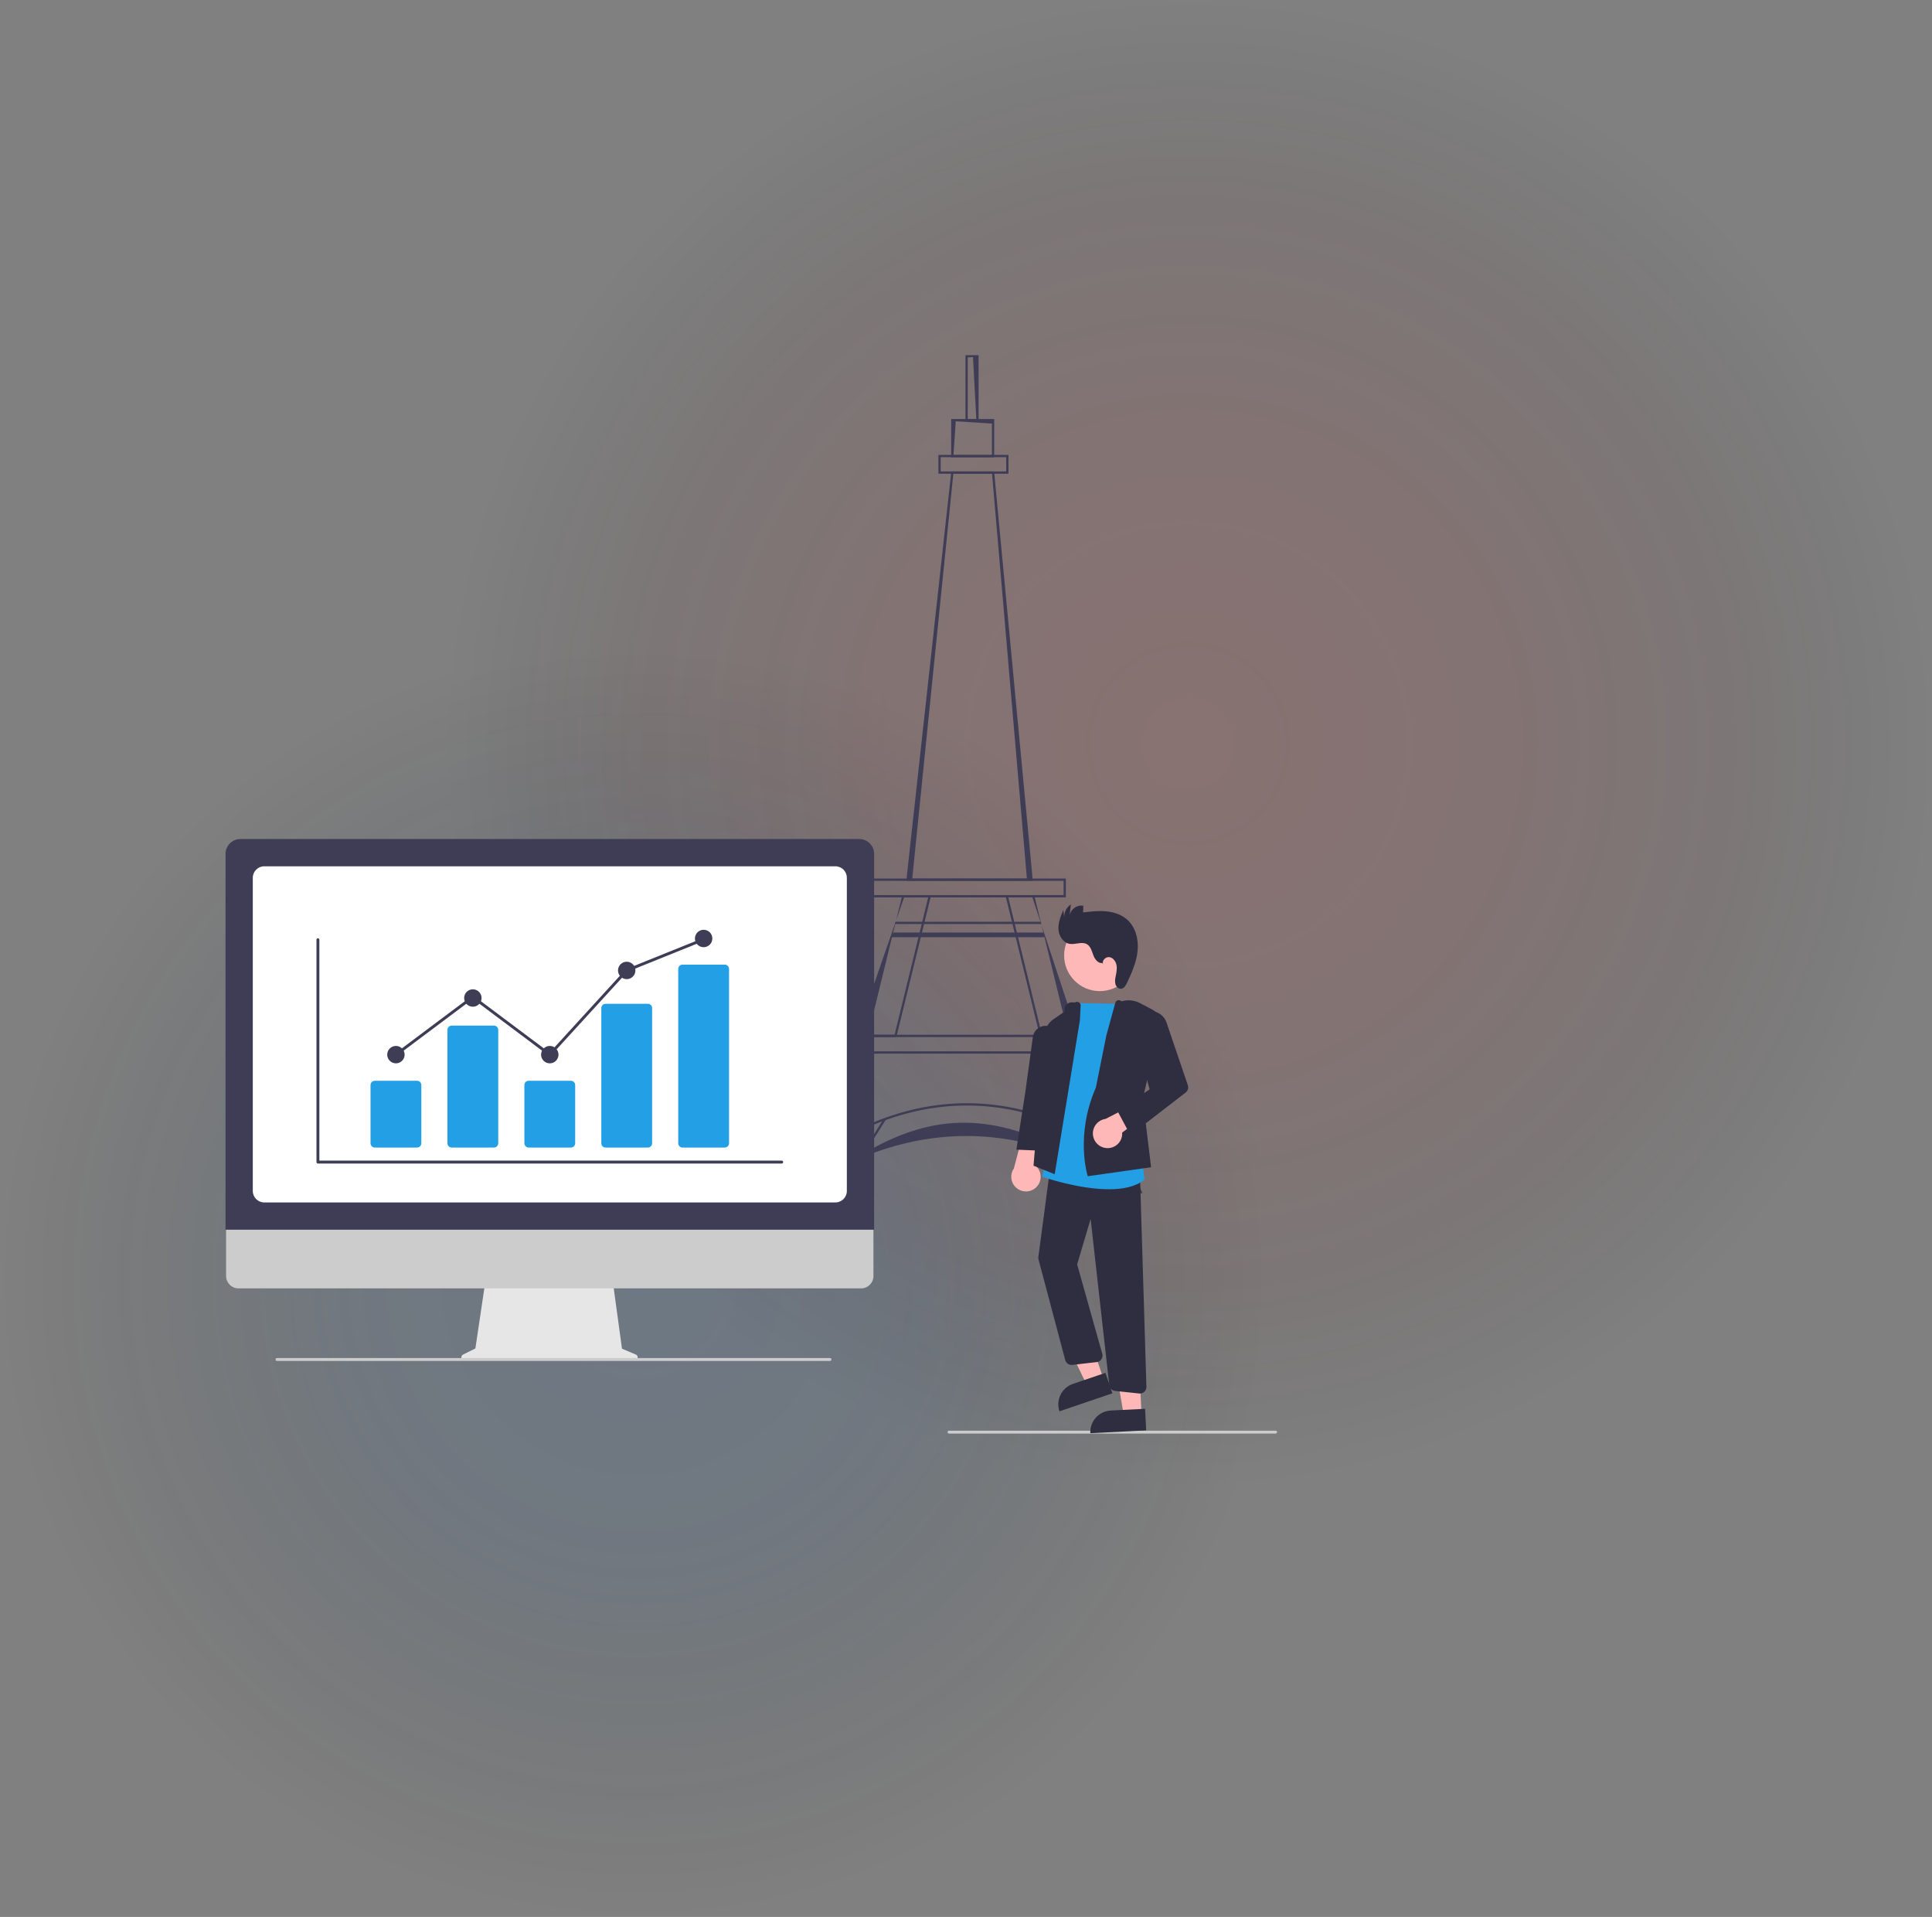 <?xml version="1.0" encoding="UTF-8"?>
<svg id="Calque_1" data-name="Calque 1" xmlns="http://www.w3.org/2000/svg" xmlns:xlink="http://www.w3.org/1999/xlink" viewBox="0 0 2653.31 2632.02">
  <rect x="0" y="0" width="2653.31" height="2632.02" fill="#808080" stroke="none"/>
  <defs>
    <style>
      .cls-1 {
        fill: #2f2e41;
      }

      .cls-1, .cls-2, .cls-3, .cls-4, .cls-5, .cls-6, .cls-7, .cls-8, .cls-9 {
        stroke-width: 0px;
      }

      .cls-2 {
        fill: #3f3d56;
      }

      .cls-3 {
        fill: #239fe5;
      }

      .cls-4 {
        fill: #ccc;
      }

      .cls-5 {
        fill: #fff;
      }

      .cls-6 {
        fill: #ffb8b8;
      }

      .cls-7 {
        fill: #e6e6e6;
      }

      .cls-8 {
        fill: url(#Dégradé_sans_nom_40);
      }

      .cls-9 {
        fill: url(#Dégradé_sans_nom_35);
      }
    </style>
    <radialGradient id="Dégradé_sans_nom_40" data-name="Dégradé sans nom 40" cx="1631.81" cy="1021.5" fx="1631.81" fy="1021.5" r="1021.5" gradientUnits="userSpaceOnUse">
      <stop offset="0" stop-color="#b82121" stop-opacity=".15"/>
      <stop offset=".4" stop-color="#a11c1c" stop-opacity=".13"/>
      <stop offset=".74" stop-color="#5c1010" stop-opacity=".08"/>
      <stop offset="1" stop-color="#000" stop-opacity="0"/>
    </radialGradient>
    <radialGradient id="Dégradé_sans_nom_35" data-name="Dégradé sans nom 35" cx="875.75" cy="1756.27" fx="875.75" fy="1756.27" r="875.75" gradientUnits="userSpaceOnUse">
      <stop offset="0" stop-color="#064d99" stop-opacity=".15"/>
      <stop offset=".42" stop-color="#054080" stop-opacity=".13"/>
      <stop offset=".81" stop-color="#021b36" stop-opacity=".05"/>
      <stop offset="1" stop-color="#000" stop-opacity="0"/>
    </radialGradient>
  </defs>
  <circle class="cls-8" cx="1631.81" cy="1021.5" r="1021.5"/>
  <circle class="cls-9" cx="875.75" cy="1756.27" r="875.75"/>
  <g>
    <path class="cls-2" d="M1418.41,1209.4h-173.74l.19-1.74,61.62-560.37h58.79l.13,1.42,53.01,560.69ZM1252.85,1206.27h157.42l-47.86-555.85h-53.14l-56.42,555.85Z"/>
    <path class="cls-2" d="M1463.8,1232.11h-268.11v-25.84h268.11v25.84ZM1198.82,1228.98h261.85v-19.58h-261.85v19.58Z"/>
    <path class="cls-2" d="M1384.99,650.42h-96.21v-25.84h96.21v25.84ZM1291.91,647.29h89.95v-19.58h-89.95v19.58Z"/>
    <path class="cls-2" d="M1430.34,1269.99l36.91,150.78h12.83l-49.74-150.78ZM1467.25,1420.77h-36.35l-37.22-152.08-.77-3.13-8.18-33.45h33.12l11.03,33.45,1.03,3.13.42,1.3-.31-1.3-.77-3.13-8.95-36.58h-39.55l8.95,36.58.77,3.13,37.99,155.21h39.55l-.77-3.13Z"/>
    <path class="cls-2" d="M1230.05,1265.56l-1.1,3.13-52.73,152.08h16.02l37.22-152.08.77-3.13.45-1.86-.64,1.86ZM1239.19,1228.98l-8.5,34.72,10.95-31.59h33.11l-8.18,33.45-.77,3.13-37.22,152.08h-36.33l-.77,3.13h39.55l37.99-155.21.77-3.13,8.95-36.58h-39.55Z"/>
    <polygon class="cls-2" points="1569.03 1638.41 1501.84 1638.41 1437.99 1536.69 1440.86 1535.46 1503.91 1635.28 1561.15 1635.28 1482.83 1445.67 1485.71 1444.44 1569.03 1638.41"/>
    <polygon class="cls-2" points="1153.11 1638.41 1085.92 1638.41 1169.24 1444.44 1172.12 1445.67 1093.8 1635.28 1151.05 1635.28 1214.09 1535.46 1216.97 1536.69 1153.11 1638.41"/>
    <path class="cls-2" d="M1594.41,1446.62h-518.96v-25.84h518.96v25.84ZM1078.58,1443.49h512.7v-19.58h-512.7s0,19.58,0,19.58Z"/>
    <path class="cls-2" d="M1470.5,1589.09c-95.11-39.07-191.56-39.07-286.67,0l-1.89-2.77c90.81-54.94,175.72-64.35,290.44,0l-1.89,2.77Z"/>
    <path class="cls-2" d="M1462.66,1547.23c-89.51-39.13-180.29-39.13-269.8,0l-1.37-2.85c90.43-39.53,182.12-39.53,272.55,0l-1.37,2.85Z"/>
    <polygon class="cls-2" points="1430.03 1268.69 1228.96 1268.69 1230.05 1265.56 1429.26 1265.56 1430.03 1268.69"/>
    <polygon class="cls-2" points="1434.83 1286.83 1223.6 1286.83 1226.73 1280.36 1433.27 1280.36 1434.83 1286.83"/>
    <path class="cls-2" d="M1365.4,627.87h-59.09v-52.56h59.09v52.56ZM1309.44,624.74h52.83v-43.17l-49.7-3.13-3.13,46.3Z"/>
    <path class="cls-2" d="M1343.95,578.43h-18.04v-90.8h18.04v90.8ZM1329.04,575.3h11.78l-4.56-85.08-7.22.54v84.54Z"/>
  </g>
  <g>
    <path class="cls-4" d="M1751.85,1968.32h-448.51c-1.1,0-1.99-.89-1.99-1.99s.89-1.99,1.99-1.99h448.51c1.1,0,1.99.89,1.99,1.99s-.89,1.99-1.99,1.99Z"/>
    <circle class="cls-6" cx="1510.37" cy="1311.86" r="48.96"/>
    <polygon class="cls-6" points="1515.45 1893.25 1492.31 1901.11 1450.98 1815.6 1485.14 1804 1515.45 1893.25"/>
    <path class="cls-1" d="M1473.54,1900.11l44.63-15.16h0l9.54,28.1h0l-72.73,24.7h0c-5.27-15.52,3.04-32.37,18.55-37.64Z"/>
    <polygon class="cls-6" points="1567.74 1941.56 1543.33 1942.78 1526.98 1849.22 1563.01 1847.41 1567.74 1941.56"/>
    <path class="cls-1" d="M1525.54,1936.69l47.07-2.37h0l1.49,29.64h0l-76.71,3.86h0c-.82-16.37,11.78-30.3,28.15-31.13Z"/>
    <path class="cls-6" d="M1422.49,1630.7c8.27-7.36,9-20.03,1.64-28.3-.78-.88-1.65-1.69-2.57-2.42l23.27-67.33-35.86,9.17-16.6,62.53c-6.29,9.18-3.95,21.73,5.24,28.02,7.68,5.26,17.97,4.58,24.89-1.66h0Z"/>
    <path class="cls-1" d="M1565.46,1913.35c-.32,0-.63-.02-.95-.05l-33.13-3.51c-4.2-.42-7.52-3.73-7.97-7.92l-25.6-228.26-18.53,62.46,34.54,122.76c1.34,4.77-1.44,9.72-6.21,11.06-.46.13-.93.22-1.4.28l-33.58,3.86c-4.42.49-8.53-2.32-9.69-6.61l-36.7-138.15c-.3-1.14-.38-2.32-.22-3.48l16.49-123.99,123.02,9.86,8.9,292.44c.15,4.95-3.74,9.09-8.69,9.24-.09,0-.18,0-.27,0h0Z"/>
    <path class="cls-3" d="M1522.93,1632.87c-41.21,0-87.88-15.92-90.7-16.9l-.82-.28,46.5-238.58.86.04c18.43.75,68.71,1.13,69.22,1.13h.9s19.38,210.55,19.38,210.55l3.46,30.8-.42.34c-11.86,9.59-29.54,12.91-48.37,12.91Z"/>
    <path class="cls-1" d="M1448.47,1612.25l-29.08-11.71,14.82-179.29c.72-8.95,5.47-17.09,12.91-22.13l15.3-10.41h0c-1.51-5.14,1.43-10.54,6.57-12.05.99-.29,2.02-.42,3.05-.39l4.38.14c2.28-1.54,5.38-.94,6.92,1.35.78,1.16,1.04,2.6.71,3.96l-.96,19-34.62,211.55Z"/>
    <path class="cls-1" d="M1433.8,1580.11l-37.97-1.6,12.3-79.12,10.19-74.45c.73-9.8,9.27-17.14,19.07-16.41,1.36.1,2.71.36,4.01.77h0c8.22,2.58,13.41,10.68,12.31,19.23l-10.33,80.67-9.58,70.91Z"/>
    <path class="cls-1" d="M1493.92,1614.99l-.26-.8c-.18-.55-17.29-55.44,11.35-120.94l14.36-71.41,12.27-44.84c.47-1.62,1.67-2.93,3.25-3.53,1.87-.65,3.95-.11,5.28,1.36h0c8.55-2.51,17.75-1.59,25.63,2.56l17.23,9.08c7.88,4.15,11.96,13.1,9.93,21.77l-23.55,100.51,11.45,93.88-86.94,12.37Z"/>
    <path class="cls-6" d="M1519,1576.29c11.01,1.2,20.9-6.76,22.09-17.76.13-1.17.15-2.36.07-3.53l53.34-39.51-18.64-8.84-57.51,29.63c-11.03,1.49-18.76,11.65-17.27,22.68,1.25,9.23,8.66,16.4,17.93,17.35h0Z"/>
    <path class="cls-1" d="M1552.44,1558.61l-18.01-33.63,44.43-29.24-21.68-77.76c-3.49-12.51,3.82-25.48,16.33-28.97.55-.15,1.11-.29,1.67-.4h0c11.58-2.31,23.08,4.31,26.91,15.48l29.25,85.99c1.24,3.63.03,7.65-3.01,9.99l-75.88,58.54Z"/>
    <path class="cls-1" d="M1513.84,1322.25c-5.87.76-10.3-5.24-12.35-10.79-2.05-5.55-3.62-12.01-8.72-15.01-6.97-4.1-15.89.83-23.86-.52-9-1.53-14.86-11.07-15.32-20.19-.46-9.12,3.17-17.89,6.73-26.3l1.24,10.45c-.34-7.2,3.09-14.06,9.06-18.11l-1.6,15.33c1.43-8.87,9.78-14.91,18.66-13.48.02,0,.04,0,.07.01l-.25,9.14c10.4-1.24,20.89-2.47,31.32-1.53s20.93,4.24,28.84,11.11c11.82,10.27,16.14,27.19,14.69,42.79-1.45,15.6-7.89,30.25-14.6,44.4-1.69,3.56-4.02,7.58-7.94,8.03-3.52.41-6.74-2.53-7.83-5.9-.84-3.46-.81-7.07.1-10.51.99-5.26,2.24-10.63,1.31-15.9-.93-5.27-4.72-10.47-10.03-11.12s-10.74,5.42-8.19,10.13l-1.31-2.03Z"/>
    <path class="cls-7" d="M873.27,1859.83l-19.06-8.02-13.07-95.54h-174.1l-14.17,95.15-17.05,8.53c-2,1-2.81,3.43-1.81,5.43.69,1.37,2.09,2.24,3.62,2.24h234.08c2.24,0,4.05-1.81,4.05-4.05,0-1.63-.98-3.1-2.48-3.73Z"/>
    <path class="cls-4" d="M1182.66,1768.98H327.42c-9.34-.02-16.91-7.6-16.91-16.94v-120.6h889.05v120.6c0,9.34-7.56,16.92-16.91,16.94Z"/>
    <path class="cls-2" d="M1200.46,1688.43H309.73v-516.02c.01-11.28,9.15-20.41,20.43-20.43h849.88c11.28.01,20.41,9.15,20.43,20.43v516.02Z"/>
    <path class="cls-5" d="M1147.26,1650.98H362.93c-8.69,0-15.74-7.05-15.75-15.75v-430.05c0-8.69,7.05-15.74,15.75-15.75h784.33c8.69,0,15.74,7.05,15.75,15.75v430.05c0,8.69-7.05,15.74-15.75,15.75Z"/>
    <path class="cls-4" d="M1139.88,1868.61H380.4c-1.1,0-1.99-.89-1.99-1.99s.89-1.99,1.99-1.99h759.48c1.1,0,1.99.89,1.99,1.99s-.89,1.99-1.99,1.99Z"/>
    <path class="cls-2" d="M1073.58,1597.55H436.62c-1.1,0-1.99-.89-1.99-1.99v-305.29c0-1.1.89-1.99,1.99-1.99s1.99.89,1.99,1.99v303.3h634.97c1.1,0,1.99.89,1.99,1.99s-.89,1.99-1.99,1.99Z"/>
    <path class="cls-3" d="M572.71,1575.62h-57.93c-3.27,0-5.91-2.65-5.92-5.92v-79.86c0-3.27,2.65-5.91,5.92-5.92h57.93c3.27,0,5.91,2.65,5.92,5.92v79.86c0,3.27-2.65,5.91-5.92,5.92Z"/>
    <path class="cls-3" d="M678.36,1575.62h-57.93c-3.27,0-5.91-2.65-5.92-5.92v-155.61c0-3.27,2.65-5.91,5.92-5.92h57.93c3.27,0,5.91,2.65,5.92,5.92v155.61c0,3.27-2.65,5.91-5.92,5.92Z"/>
    <path class="cls-3" d="M784.01,1575.62h-57.93c-3.27,0-5.91-2.65-5.92-5.92v-79.86c0-3.27,2.65-5.91,5.92-5.92h57.93c3.27,0,5.91,2.65,5.92,5.92v79.86c0,3.27-2.65,5.91-5.92,5.92Z"/>
    <path class="cls-3" d="M889.66,1575.62h-57.93c-3.19.07-5.84-2.46-5.92-5.65v-186.05c.08-3.19,2.73-5.72,5.92-5.65h57.93c3.19-.07,5.84,2.46,5.92,5.65v186.05c-.08,3.19-2.73,5.72-5.92,5.65Z"/>
    <path class="cls-3" d="M995.31,1575.62h-57.93c-3.27,0-5.91-2.65-5.92-5.92v-239.33c0-3.27,2.65-5.91,5.92-5.92h57.93c3.27,0,5.91,2.65,5.92,5.92v239.33c0,3.27-2.65,5.91-5.92,5.92Z"/>
    <circle class="cls-2" cx="543.74" cy="1448.04" r="11.96"/>
    <circle class="cls-2" cx="649.39" cy="1370.3" r="11.96"/>
    <circle class="cls-2" cx="755.04" cy="1448.04" r="11.96"/>
    <circle class="cls-2" cx="860.69" cy="1332.43" r="11.96"/>
    <circle class="cls-2" cx="966.34" cy="1288.57" r="11.96"/>
    <polygon class="cls-2" points="755.29 1450.72 649.39 1371.4 544.94 1449.64 542.55 1446.45 649.39 1366.42 754.79 1445.36 859.53 1330.75 859.95 1330.58 965.6 1288.01 967.09 1291.71 861.86 1334.1 755.29 1450.72"/>
  </g>
</svg>